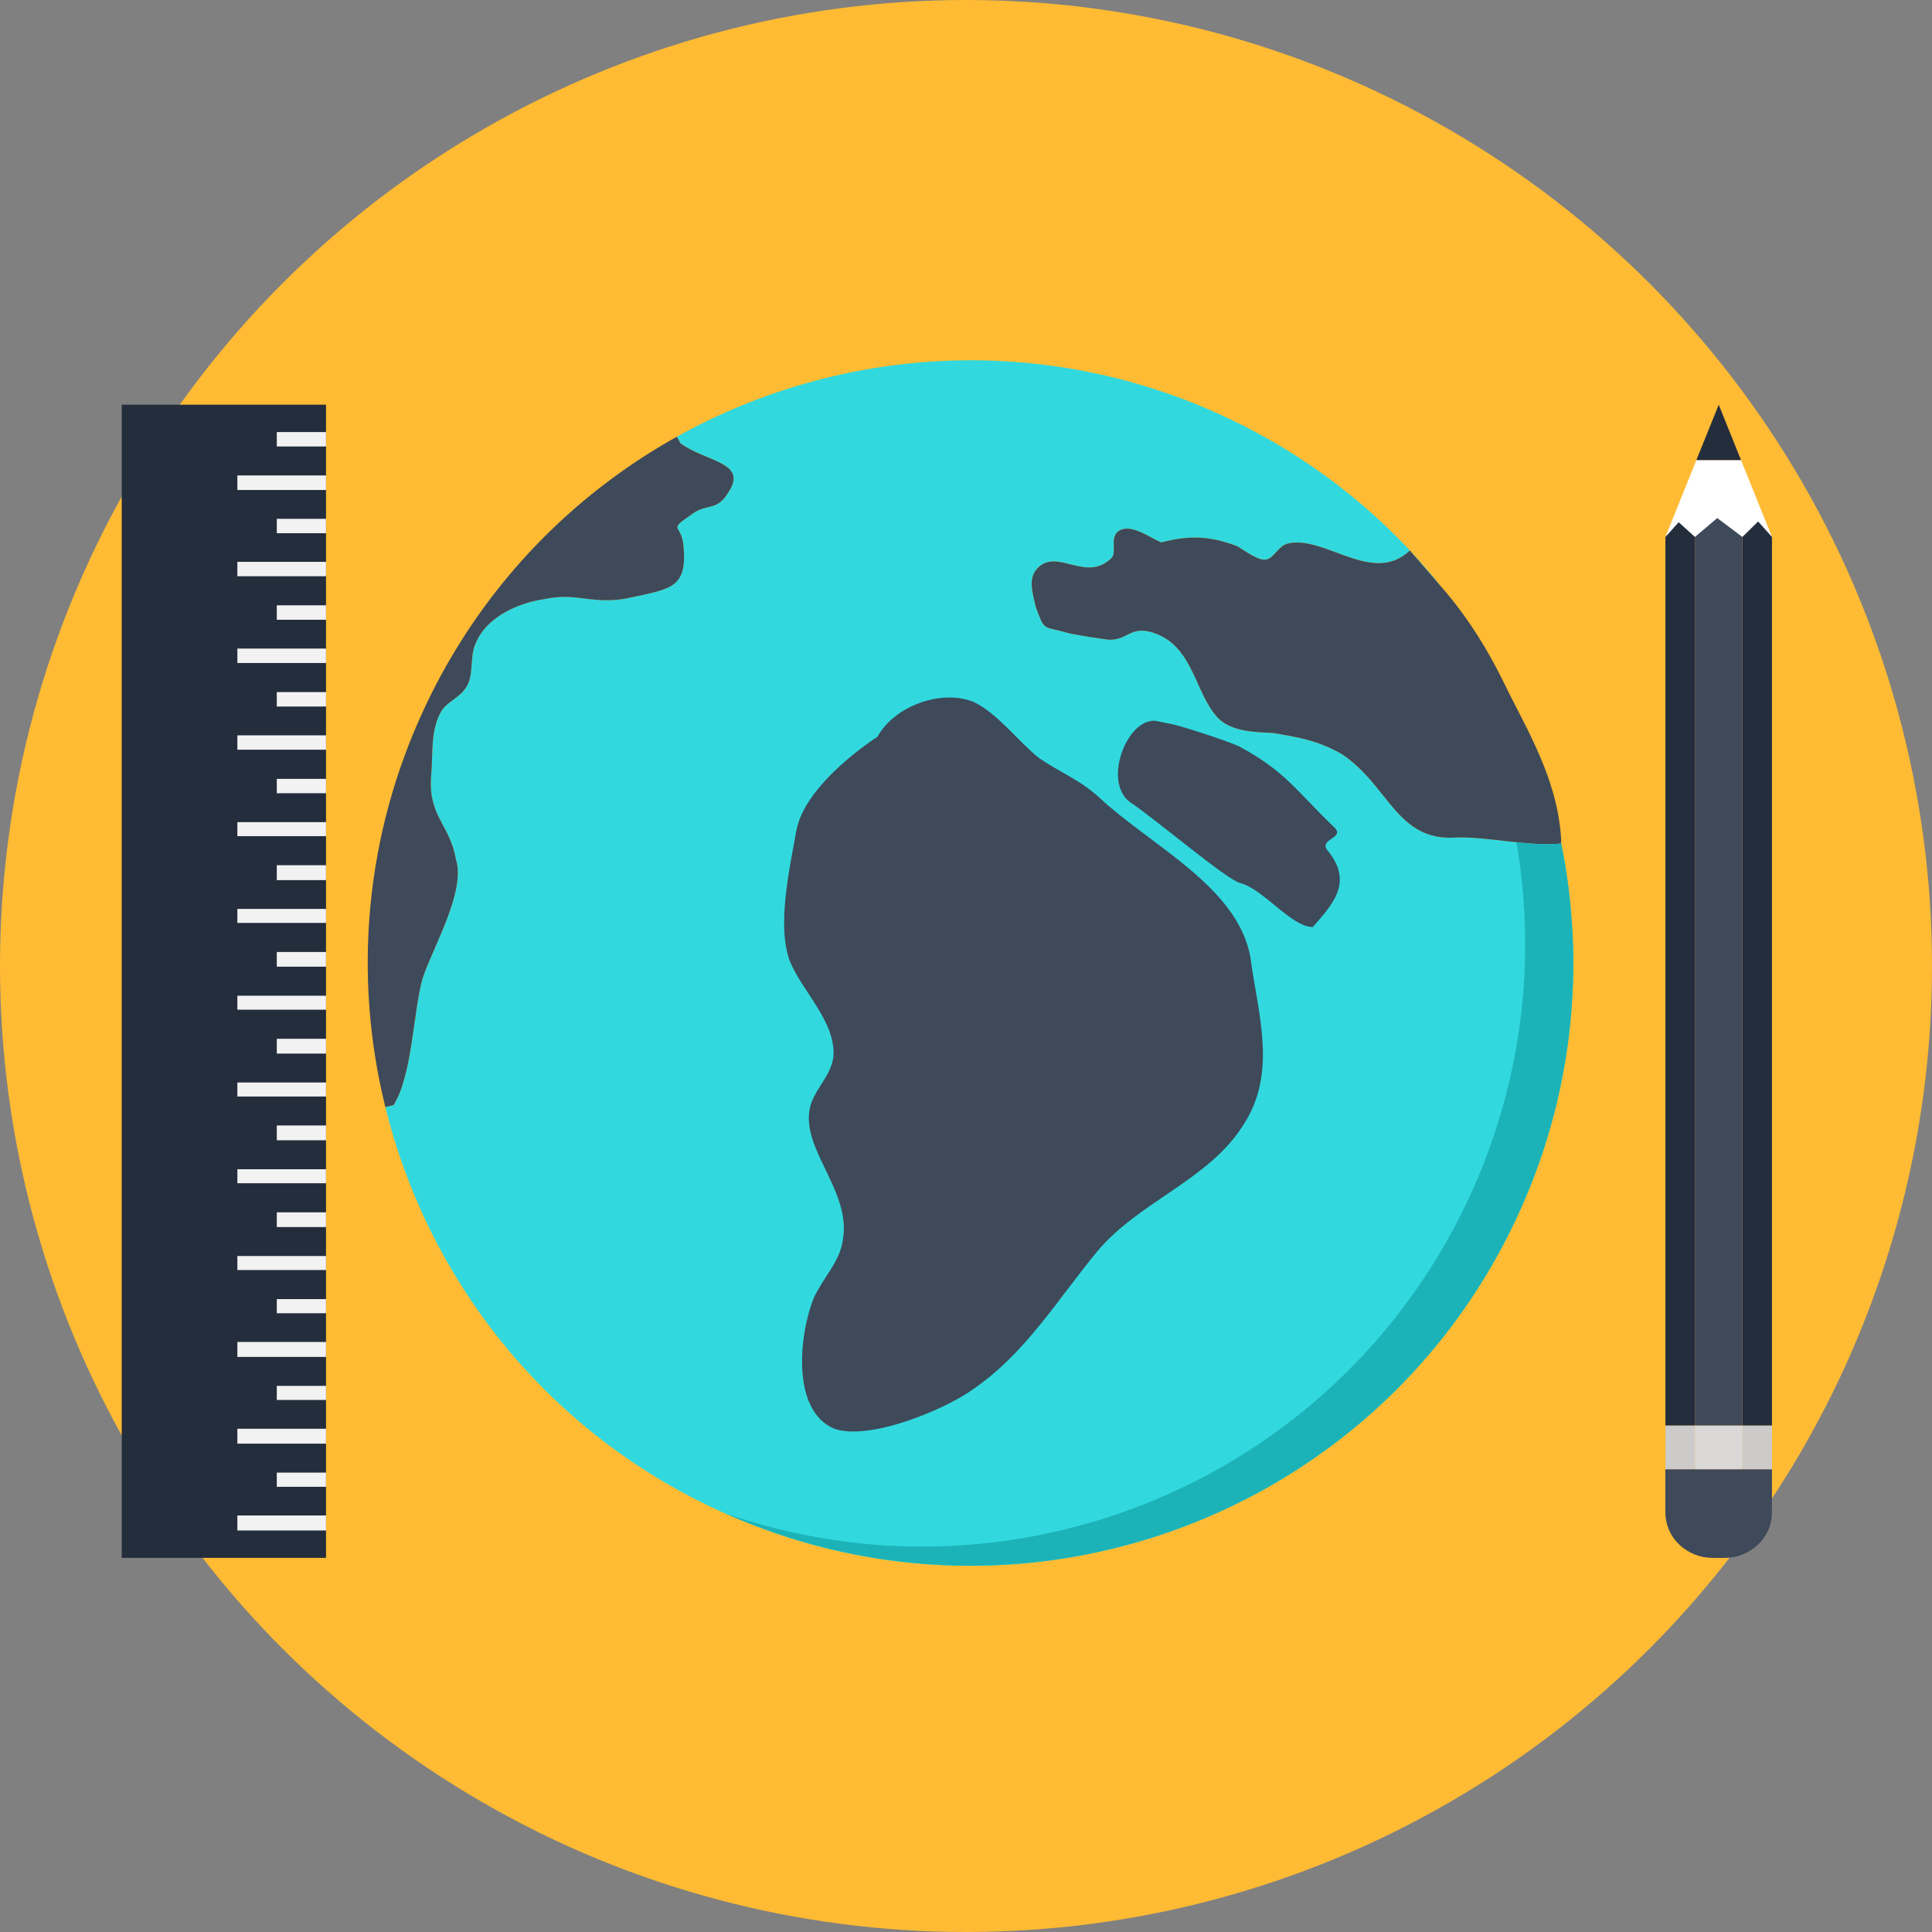 <?xml version="1.0" encoding="utf-8"?>
<!-- Generator: Adobe Illustrator 16.0.0, SVG Export Plug-In . SVG Version: 6.00 Build 0)  -->
<!DOCTYPE svg PUBLIC "-//W3C//DTD SVG 1.1//EN" "http://www.w3.org/Graphics/SVG/1.1/DTD/svg11.dtd">
<svg version="1.1" id="Layer_1" xmlns="http://www.w3.org/2000/svg" xmlns:xlink="http://www.w3.org/1999/xlink" x="0px" y="0px"
	 width="200px" height="200px" viewBox="0 0 200 200" enable-background="new 0 0 200 200" xml:space="preserve">
<rect x="0" y="0" width="200" height="200" fill="#808080" stroke="none"/>
<g>
	<circle fill="#FFBB33" cx="100" cy="100" r="100"/>
	<g>
		<g>
			<g>
				<g>
					<path fill="#31D9DE" d="M161.607,87.277l-0.002,0.044c-3.2,0.353-7.743-0.745-10.873-0.619
						c-6.161,0.419-6.941-5.41-11.843-8.648c-2.515-1.44-4.609-1.743-7.04-2.167c-1.764-0.108-4.212-0.082-5.702-1.497
						c-2.53-2.644-2.542-7.597-6.88-8.933c-2.253-0.641-2.414,0.722-4.352,0.771c-0.511-0.022-4.248-0.598-4.641-0.782
						c-2.31-0.645-2.102-0.067-3.045-2.605c-0.295-1.376-0.928-3.047,0.307-4.146c2.056-1.868,4.954,1.646,7.547-0.948
						c0.592-0.66-0.324-2.285,0.892-2.874c1.213-0.589,2.99,0.725,4.225,1.282c2.93-0.757,4.974-0.694,7.845,0.372
						c0.559,0.304,2.113,1.492,2.914,1.407c0.912-0.03,1.357-1.495,2.445-1.685c3.84-0.792,8.73,4.374,12.55,0.738l3.357,3.883
						c-5.757-7.254-13.224-13.336-22.161-17.565c-18.918-8.952-40.084-7.557-57.083,1.904l0.366,0.671
						c2.63,1.957,7.144,1.957,4.91,5.17c-1.111,1.835-2.185,1.101-3.591,2.086c-2.844,1.984-1.13,0.887-0.981,3.577
						c0.373,4.205-1.542,4.251-5.256,5.097c-4.007,0.95-5.676-0.55-9.116,0.197c-2.552,0.372-5.163,1.557-6.531,3.457
						c-0.262,0.374-0.495,0.775-0.653,1.2c-0.549,1.163-0.217,2.985-0.768,4.148c-0.643,1.36-1.983,1.664-2.718,2.739
						c-1.211,2.045-0.875,4.34-1.101,6.836c-0.303,4.126,1.93,4.942,2.572,8.576c1.039,3.337-2.381,9.062-3.465,12.348
						c-0.977,3.567-1.045,9.969-2.991,13.088l-0.852,0.208c4.331,17.576,16.252,33.134,33.891,41.48
						c31.147,14.738,68.334,1.441,83.073-29.704C162.851,113.705,164.207,100.031,161.607,87.277z"/>
					<path fill="#3E4959" d="M43.733,101.311c1.084-3.286,4.504-9.011,3.465-12.349c-0.642-3.634-2.875-4.449-2.572-8.576
						c0.226-2.496-0.11-4.791,1.1-6.836c0.735-1.074,2.076-1.378,2.719-2.738c0.55-1.163,0.217-2.986,0.768-4.148
						c0.158-0.425,0.391-0.826,0.653-1.2c1.368-1.899,3.979-3.084,6.531-3.456c3.441-0.747,5.109,0.752,9.116-0.197
						c3.715-0.846,5.629-0.892,5.256-5.097c-0.149-2.689-1.864-1.594,0.981-3.577c1.406-0.986,2.481-0.25,3.591-2.086
						c2.233-3.212-2.28-3.212-4.91-5.17l-0.366-0.671c-8.352,4.657-15.706,11.268-21.285,19.542
						c-1.757,2.598-3.331,5.353-4.706,8.26c-6.387,13.499-7.509,28.14-4.185,41.592l0.851-0.208
						C42.688,111.278,42.756,104.877,43.733,101.311z"/>
					<path fill="#3E4959" d="M133.404,56.249c-1.088,0.189-1.535,1.655-2.445,1.686c-0.801,0.083-2.355-1.104-2.915-1.407
						c-2.873-1.066-4.914-1.128-7.847-0.373c-1.231-0.557-3.012-1.87-4.225-1.281c-1.217,0.588-0.299,2.214-0.891,2.873
						c-2.592,2.595-5.492-0.92-7.547,0.949c-1.232,1.098-0.602,2.769-0.309,4.145c0.942,2.537,0.734,1.959,3.045,2.605
						c0.395,0.185,4.133,0.76,4.641,0.782c1.94-0.049,2.1-1.412,4.352-0.771c4.34,1.336,4.352,6.289,6.88,8.932
						c1.49,1.416,3.938,1.389,5.702,1.497c2.434,0.424,4.525,0.728,7.042,2.167c4.902,3.239,5.68,9.068,11.841,8.648
						c3.129-0.125,7.675,0.972,10.873,0.619l0.012-0.373c-0.249-4.671-2.108-8.818-4.404-13.246
						c-0.098-0.185-0.193-0.372-0.288-0.558c-0.474-0.92-0.933-1.846-1.386-2.767c-1.604-3.242-3.436-6.15-5.67-8.861l-0.559-0.647
						l-3.358-3.883C142.135,60.624,137.244,55.457,133.404,56.249z"/>
				</g>
				<g>
					<path fill="#3E4959" d="M129.424,99.002c-1.36-7.22-10.218-11.434-15.516-16.335c-1.988-1.89-4.181-2.7-6.354-4.197
						c-2.218-1.779-4.234-4.579-6.752-5.801c-3.371-1.362-8.213,0.415-9.969,3.601c0,0-7.499,4.76-8.4,9.742
						c-0.701,3.96-2.034,9.778-0.674,13.47c1.318,3.229,4.801,6.302,4.514,9.937c-0.307,2.27-2.398,3.624-2.531,5.952
						c-0.301,4.088,4.397,8.229,3.5,13.034c-0.3,2.213-2.005,3.805-2.987,5.939c-1.486,3.59-2.433,11.647,2.116,13.561
						c3.659,1.26,11.335-1.964,14.193-3.974c5.571-3.747,8.966-9.498,13.052-14.423c4.269-5.099,11.513-7.361,15.06-13.002
						C132.268,111.053,130.247,105.115,129.424,99.002z"/>
				</g>
				<g>
					<path fill="#3E4959" d="M137.397,87.996c-0.905-1.213,2.087-1.215,0.595-2.475c-3.789-3.664-4.997-5.715-9.669-8.224
						c-1.068-0.55-5.949-2.104-6.866-2.301l-1.869-0.381c-2.984-0.208-5.451,6.377-2.594,8.428
						c2.889,1.955,9.922,7.978,11.392,8.371c2.379,0.599,5.334,4.587,7.517,4.549C137.928,93.633,140.176,91.358,137.397,87.996z"/>
				</g>
				<path fill="#1CB3B8" d="M161.607,87.277l-0.002,0.044c-1.366,0.15-2.98,0.033-4.625-0.138
					c2.101,12.207,0.602,25.159-5.096,37.208c-13.771,29.099-47.132,42.61-76.858,32.244c30.89,13.815,67.288,0.479,81.832-30.255
					C162.851,113.705,164.207,100.031,161.607,87.277z"/>
			</g>
			<g>
				<polygon fill="#242D3C" points="12.6,140.397 12.6,73.966 12.6,41.893 33.749,41.893 33.749,161.271 12.6,161.271 				"/>
				<g>
					<rect x="24.573" y="156.882" fill="#F2F2F2" width="9.176" height="1.554"/>
					<rect x="28.653" y="152.444" fill="#F2F2F2" width="5.096" height="1.469"/>
					<rect x="24.573" y="147.904" fill="#F2F2F2" width="9.176" height="1.543"/>
					<rect x="28.653" y="143.465" fill="#F2F2F2" width="5.096" height="1.459"/>
					<rect x="24.573" y="138.92" fill="#F2F2F2" width="9.176" height="1.548"/>
					<rect x="28.653" y="134.483" fill="#F2F2F2" width="5.096" height="1.463"/>
					<rect x="24.573" y="130.022" fill="#F2F2F2" width="9.176" height="1.452"/>
					<rect x="28.653" y="125.501" fill="#F2F2F2" width="5.096" height="1.524"/>
					<rect x="24.573" y="121.039" fill="#F2F2F2" width="9.176" height="1.449"/>
					<rect x="28.653" y="116.509" fill="#F2F2F2" width="5.096" height="1.532"/>
					<rect x="24.573" y="112.059" fill="#F2F2F2" width="9.176" height="1.452"/>
					<rect x="28.653" y="107.535" fill="#F2F2F2" width="5.096" height="1.533"/>
					<rect x="24.573" y="103.077" fill="#F2F2F2" width="9.176" height="1.447"/>
					<rect x="28.653" y="98.55" fill="#F2F2F2" width="5.096" height="1.521"/>
					<rect x="24.573" y="94.09" fill="#F2F2F2" width="9.176" height="1.45"/>
					<rect x="28.653" y="89.568" fill="#F2F2F2" width="5.096" height="1.541"/>
					<rect x="24.573" y="85.107" fill="#F2F2F2" width="9.176" height="1.451"/>
					<rect x="28.653" y="80.629" fill="#F2F2F2" width="5.096" height="1.486"/>
					<rect x="24.573" y="76.122" fill="#F2F2F2" width="9.176" height="1.489"/>
					<rect x="28.653" y="71.645" fill="#F2F2F2" width="5.096" height="1.495"/>
					<rect x="24.573" y="67.14" fill="#F2F2F2" width="9.176" height="1.494"/>
					<rect x="28.653" y="62.662" fill="#F2F2F2" width="5.096" height="1.494"/>
					<rect x="24.573" y="58.163" fill="#F2F2F2" width="9.176" height="1.488"/>
					<rect x="28.653" y="53.709" fill="#F2F2F2" width="5.096" height="1.489"/>
					<rect x="24.573" y="49.218" fill="#F2F2F2" width="9.176" height="1.505"/>
					<rect x="28.653" y="44.728" fill="#F2F2F2" width="5.096" height="1.49"/>
				</g>
			</g>
			<g>
				<g id="XMLID_4_">
					<g>
						<polygon fill="#FFFFFF" points="183.433,55.586 180.231,47.627 175.608,47.627 172.404,55.586 						"/>
						<polygon fill="#242D3C" points="180.231,47.627 177.923,41.893 175.608,47.627 						"/>
					</g>
				</g>
				<g id="XMLID_3_">
					<g>
						<polygon fill="#242D3C" points="183.433,147.58 183.433,55.586 182.001,53.984 180.371,55.586 180.371,147.58 						"/>
						<polygon fill="#3E4959" points="180.371,147.58 180.371,55.586 177.77,53.631 175.461,55.586 175.461,147.58 						"/>
						<polygon fill="#242D3C" points="175.461,147.58 175.461,55.586 173.778,54.062 172.404,55.586 172.404,147.58 						"/>
					</g>
				</g>
				<g id="XMLID_2_">
					<g>
						<rect x="180.371" y="147.58" fill="#CCCBCA" width="3.062" height="4.53"/>
						<rect x="175.461" y="147.58" fill="#D9D8D7" width="4.911" height="4.53"/>
						<rect x="172.404" y="147.58" fill="#CCCBCA" width="3.057" height="4.53"/>
					</g>
				</g>
				<g>
					<path fill="#3E4959" d="M183.433,156.546c0,1.213-0.475,2.435-1.438,3.343c-0.964,0.923-2.209,1.383-3.449,1.383h-1.263
						c-1.237,0-2.484-0.46-3.448-1.383c-0.966-0.908-1.438-2.132-1.438-3.343v-4.438h11.036V156.546L183.433,156.546z"/>
				</g>
			</g>
		</g>
	</g>
</g>
</svg>
